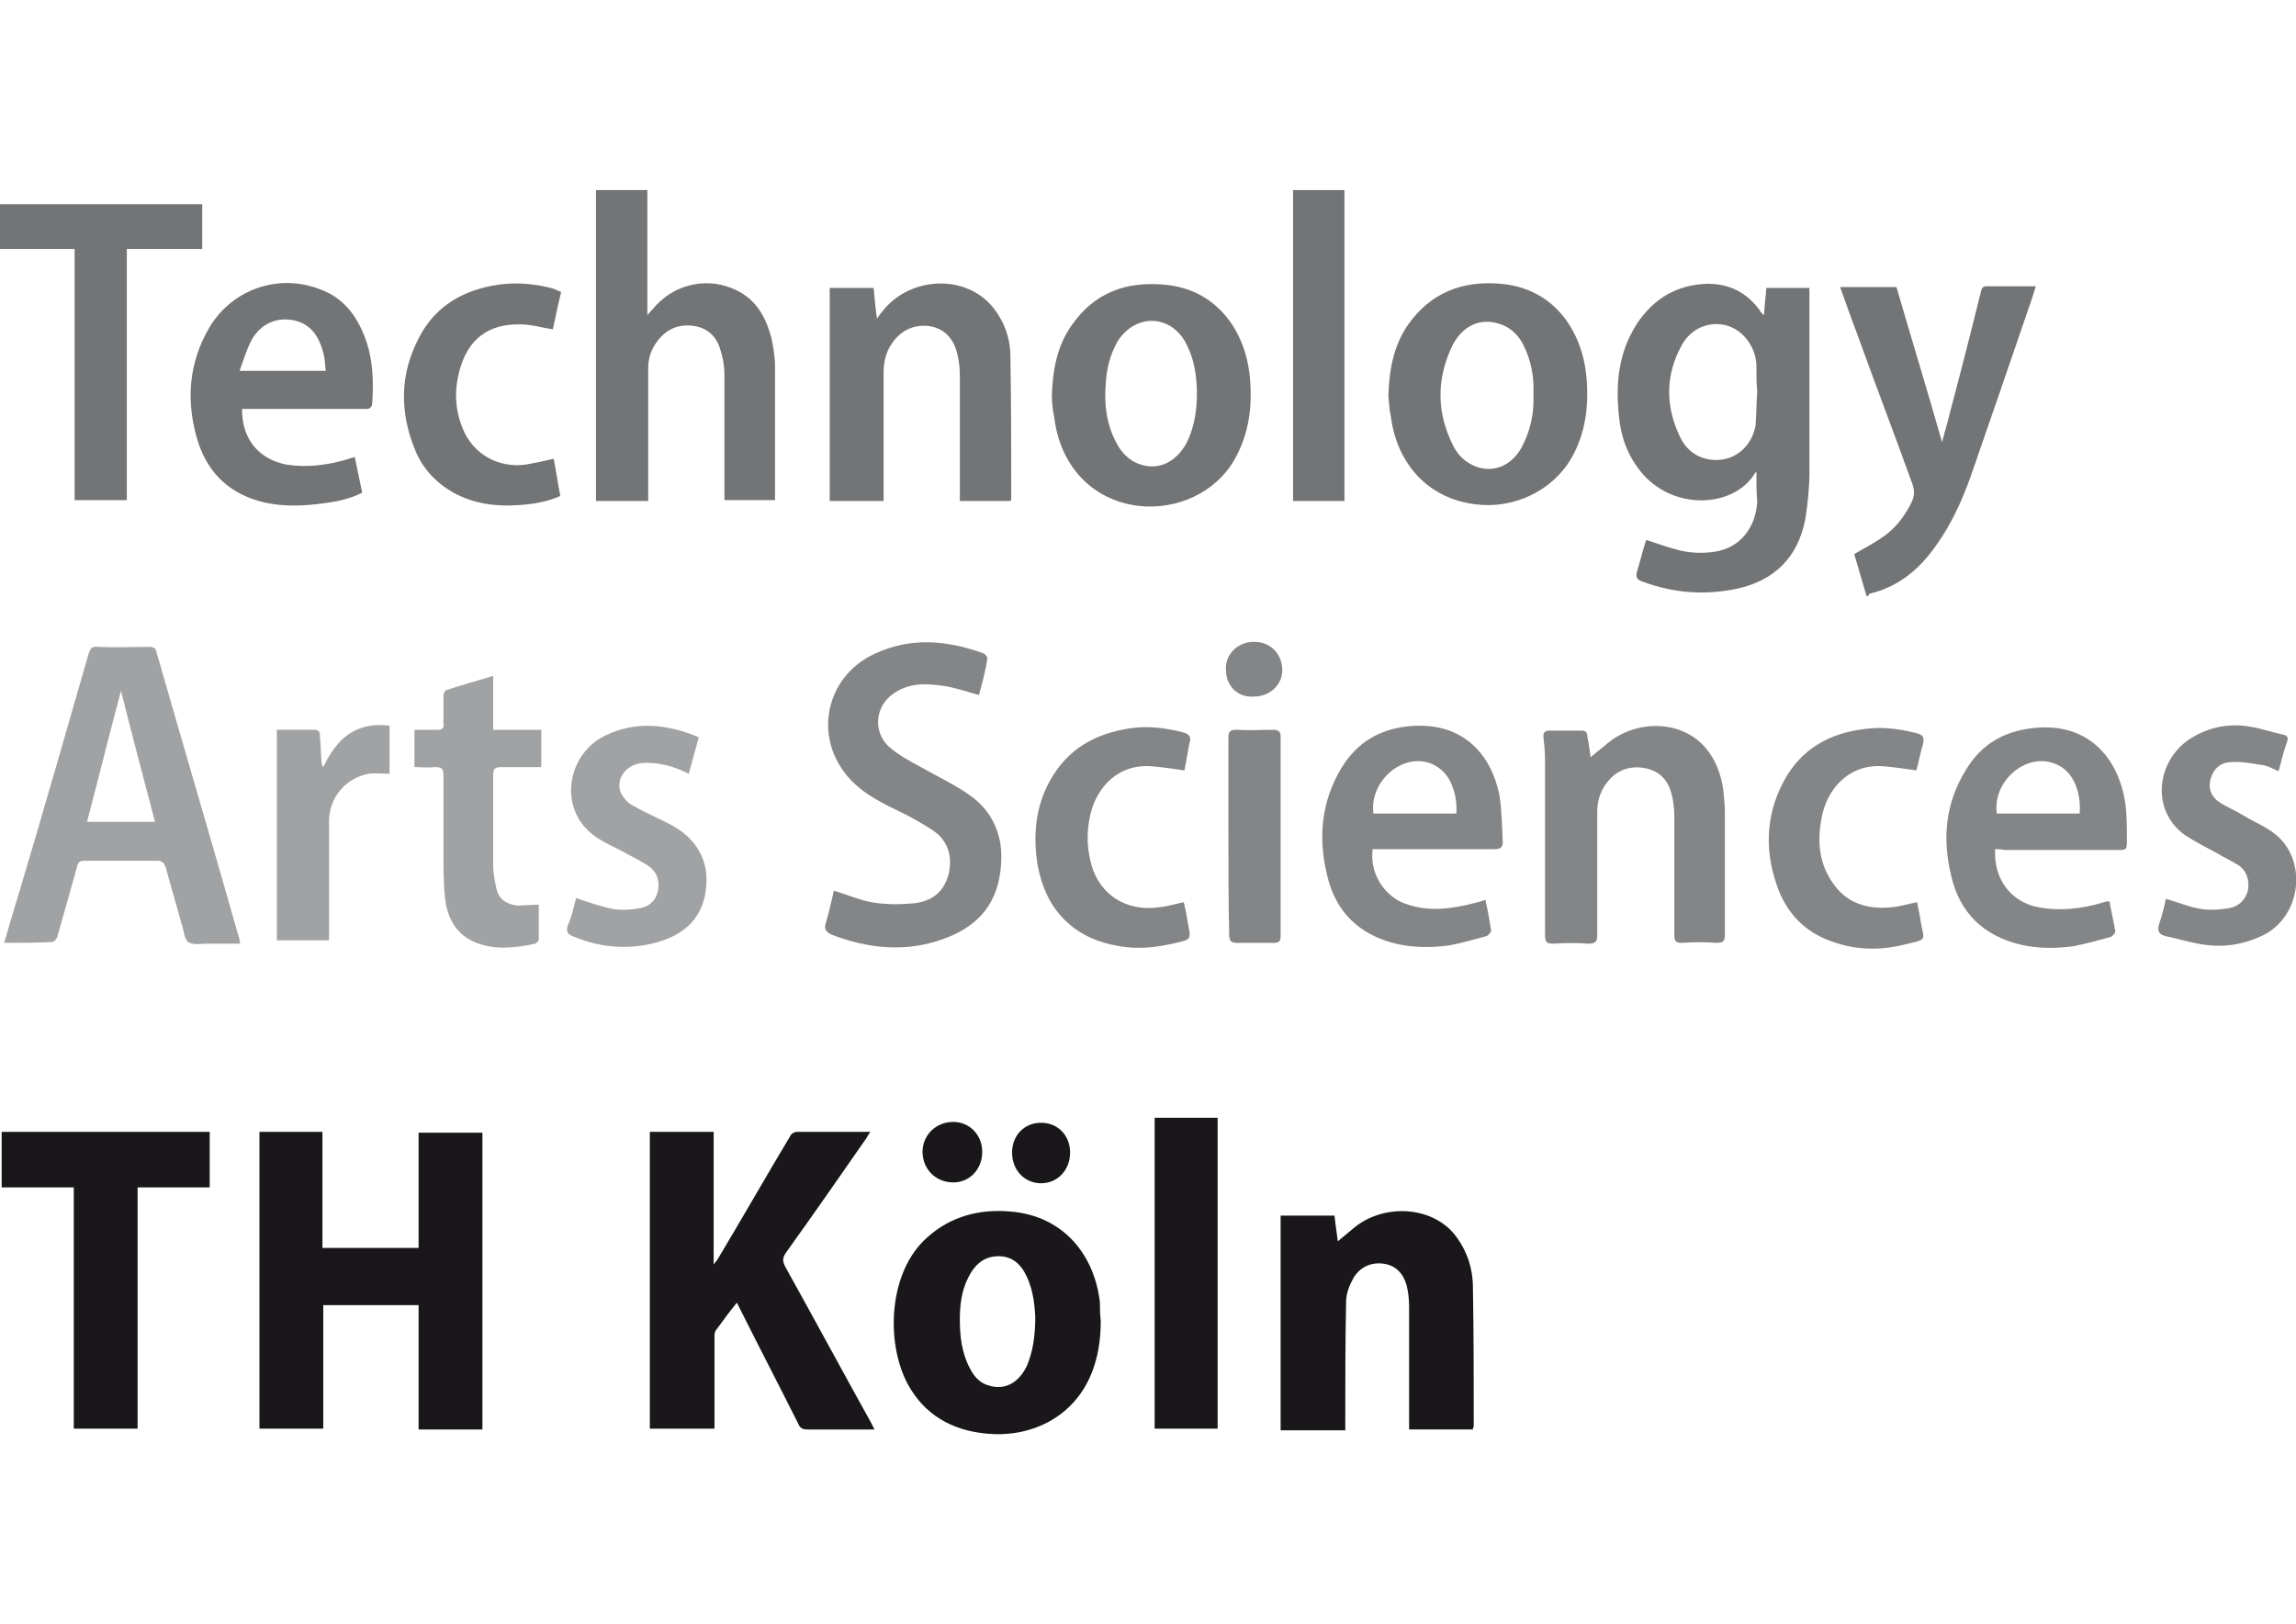 <?xml version="1.0" encoding="utf-8"?>
<!-- Generator: Adobe Illustrator 16.0.0, SVG Export Plug-In . SVG Version: 6.00 Build 0)  -->
<!DOCTYPE svg PUBLIC "-//W3C//DTD SVG 1.1//EN" "http://www.w3.org/Graphics/SVG/1.1/DTD/svg11.dtd">
<svg version="1.1" id="Ebene_1" xmlns="http://www.w3.org/2000/svg" xmlns:xlink="http://www.w3.org/1999/xlink" x="0px" y="0px"
	 viewBox="0 0 841.889 595.281" enable-background="new 0 0 841.889 595.281"
	 xml:space="preserve">
<polygon fill="#1A171B" points="95.13,414.958 95.13,523.765 118.533,523.765 118.533,478.479 153.486,478.479 153.486,524.069 
	176.888,524.069 176.888,415.261 153.486,415.261 153.486,457.509 118.23,457.509 118.23,414.958 "/>
<path fill="#1A171B" d="M238.282,523.765V414.958h23.402v48.629c0.607-0.912,0.912-1.216,1.216-1.52
	c9.118-15.196,17.932-30.697,27.05-45.894c0.304-0.607,1.52-1.216,2.128-1.216c8.813,0,17.628,0,27.05,0
	c-0.608,0.912-1.216,1.823-1.52,2.432c-9.727,13.98-19.452,27.962-29.481,41.942c-1.216,1.823-1.216,3.039-0.305,4.863
	c10.638,19.147,20.972,38.295,31.609,57.442c0.304,0.608,0.607,1.216,1.216,2.432h-13.069c-3.951,0-7.902,0-11.549,0
	c-1.824,0-2.736-0.607-3.344-2.128c-6.99-13.98-14.285-27.961-21.275-41.942c-0.304-0.607-0.607-1.216-1.216-2.431
	c-2.735,3.343-5.166,6.686-7.598,10.029c-0.608,0.607-0.608,1.823-0.608,2.735c0,10.029,0,20.363,0,30.394v3.039H238.282z"/>
<path fill="#737476" d="M644.334,143.547L644.334,143.547c-0.304-3.343-0.304-6.687-0.304-9.726
	c-0.305-6.99-5.167-13.069-11.246-14.589c-6.382-1.52-12.765,1.216-16.108,7.295c-6.078,10.941-6.078,22.49-0.607,33.736
	c3.039,6.382,9.118,9.118,15.5,8.206c6.079-0.912,10.941-5.774,12.157-12.461C644.031,152.057,644.031,147.802,644.334,143.547
	 M644.031,173.028c-0.305,0.304-0.608,0.304-0.608,0.608c-7.902,12.765-30.393,13.677-41.942-0.912
	c-4.863-6.078-7.294-13.069-7.902-20.667c-1.216-11.854,0-23.099,6.687-33.433c6.079-9.118,14.589-14.285,25.834-14.589
	c7.902,0,14.285,3.039,19.148,9.726c0.304,0.608,0.607,0.912,1.52,1.824c0.304-3.647,0.607-6.687,0.911-10.03h15.805v10.941
	c0,18.844,0,37.688,0,56.228c0,5.774-0.607,11.854-1.52,17.628c-2.735,13.98-11.245,22.491-25.227,25.53
	c-11.854,2.432-23.402,1.52-34.648-2.735c-1.823-0.607-2.431-1.52-1.823-3.647c1.216-3.951,2.128-7.902,3.344-11.549
	c4.862,1.52,9.422,3.343,14.284,4.255c3.647,0.607,7.599,0.607,11.245,0c8.814-1.52,14.589-8.51,15.197-18.236
	C644.031,180.323,644.031,176.676,644.031,173.028"/>
<path fill="#A1A2A4" d="M56.835,301.288c-4.255-16.109-8.51-32.217-12.461-48.021c-4.255,15.805-8.206,31.912-12.462,48.021H56.835z
	 M1.52,345.662c1.823-6.079,3.343-11.55,5.167-17.324c8.813-29.481,17.324-59.267,25.834-88.748
	c0.607-1.824,1.216-2.735,3.343-2.432c6.383,0.304,12.462,0,18.844,0c1.52,0,2.432,0.304,2.735,2.127
	c10.03,34.952,20.364,69.905,30.394,105.161c0,0.304,0,0.911,0.304,1.52c-3.951,0-7.902,0-11.854,0
	c-2.431,0-5.471,0.607-7.294-0.608c-1.52-1.215-1.52-4.255-2.432-6.687c-1.823-6.99-3.951-13.677-5.774-20.667
	c-0.608-1.52-1.216-2.432-3.039-2.432c-8.814,0-17.933,0-26.746,0c-1.824,0-2.432,0.608-2.735,2.128
	c-2.432,8.813-4.863,17.324-7.295,25.834c-0.304,0.912-1.216,1.823-1.823,1.823C13.373,345.662,7.598,345.662,1.52,345.662"/>
<path fill="#1A171B" d="M540.085,524.069h-23.402v-2.735c0-13.98,0-28.266,0-42.246c0-2.735-0.304-5.471-0.912-7.902
	c-1.216-4.255-3.951-7.295-8.51-7.902s-8.51,1.216-10.941,5.167c-1.52,2.735-2.735,5.774-2.735,8.813
	c-0.304,14.589-0.304,29.481-0.304,44.07v3.039h-23.707v-78.718h19.756c0.304,3.343,0.911,6.687,1.216,9.422
	c1.823-1.52,3.646-3.039,5.471-4.56c10.941-9.422,28.873-8.51,37.383,2.128c4.56,5.774,6.687,12.461,6.687,19.451
	c0.305,17.021,0.305,34.041,0.305,51.061C540.085,523.157,540.085,523.462,540.085,524.069"/>
<path fill="#737476" d="M218.527,183.666V69.692h18.844v45.894c0.912-1.216,1.52-1.824,2.128-2.432
	c6.99-8.511,18.539-11.55,28.569-7.599c8.813,3.344,12.765,10.334,14.893,18.844c0.607,3.039,1.216,6.383,1.216,9.726
	c0,15.805,0,31.609,0,47.414c0,0.607,0,1.215,0,1.823h-18.54v-3.039c0-14.285,0-28.266,0-42.551c0-2.735-0.304-5.774-1.216-8.51
	c-1.216-5.167-4.255-8.814-9.726-9.726c-5.471-0.912-10.03,0.911-13.373,5.166c-2.432,3.04-3.647,6.383-3.647,10.334
	c0,15.196,0,30.394,0,45.59v3.039H218.527z"/>
<path fill="#1A171B" d="M379.611,482.734c-0.305-5.166-0.912-11.549-4.56-17.323c-2.127-3.04-4.862-4.863-8.813-4.863
	c-5.471,0-8.814,3.039-11.246,7.902c-2.432,4.862-3.039,10.029-3.039,15.196c0,6.079,0.607,12.157,3.647,17.932
	c1.52,3.04,3.646,5.471,6.99,6.383c5.774,1.823,10.941-0.912,13.98-7.294C378.698,495.5,379.611,490.029,379.611,482.734
	 M403.62,484.254c0,6.687-0.911,13.069-3.343,19.148c-6.99,17.324-23.707,23.706-38.6,22.187
	c-12.765-1.216-22.795-6.99-28.873-18.235c-8.206-15.501-6.99-41.335,7.294-53.796c8.511-7.599,18.844-10.334,30.09-9.422
	c20.363,1.52,31.305,16.716,33.128,33.433C403.317,479.391,403.317,481.823,403.62,484.254"/>
<polygon fill="#1A171B" points="0.608,414.958 0.608,435.321 27.05,435.321 27.05,523.765 50.452,523.765 50.452,435.321 
	76.895,435.321 76.895,414.958 "/>
<path fill="#848587" d="M358.943,254.786c-4.559-1.216-8.813-2.735-13.069-3.344c-6.382-0.911-12.765-1.215-18.539,3.04
	c-6.383,4.559-7.295,13.677-1.52,19.147c3.343,3.039,7.901,5.471,11.853,7.599c5.775,3.343,12.462,6.382,17.933,10.333
	c7.902,5.471,11.854,13.981,11.549,23.403c-0.304,12.461-5.167,23.402-20.971,29.178c-13.981,5.166-27.962,3.646-41.335-1.521
	c-1.823-0.911-2.735-1.823-2.128-3.951c1.216-3.95,2.128-8.206,3.04-12.157c4.862,1.521,9.118,3.344,13.677,4.256
	c5.471,0.911,10.941,0.911,16.412,0.304c6.383-0.912,10.638-4.56,12.157-11.246c1.216-6.382-0.607-11.853-6.078-15.5
	c-4.256-2.735-8.511-5.167-13.069-7.295c-7.599-3.646-14.893-7.598-19.756-14.589c-10.638-14.893-5.167-35.256,11.854-42.854
	c13.069-6.079,26.442-4.863,39.815,0c0.607,0.304,1.52,1.52,1.215,2.127C361.374,245.971,360.158,250.531,358.943,254.786"/>
<path fill="#737476" d="M438.876,144.459c0-6.383-0.911-12.765-3.951-18.54c-5.774-10.941-18.843-10.941-25.226-0.607
	c-2.735,4.862-3.951,10.029-4.255,15.5c-0.608,7.599,0.304,14.893,3.951,21.579c1.823,3.647,4.862,6.687,8.813,7.902
	c6.383,2.128,12.765-0.607,16.716-7.598C437.66,157.528,438.876,151.145,438.876,144.459 M385.689,145.066
	c0.304-9.117,1.823-18.235,7.294-25.834c8.207-11.854,19.756-16.108,33.736-14.893c19.148,1.52,30.09,16.717,31.609,34.345
	c0.911,10.333-0.304,20.06-5.471,29.481c-6.99,12.461-21.275,18.844-35.256,17.323c-17.628-2.127-28.874-15.196-31.001-32.216
	C385.992,150.233,385.689,147.498,385.689,145.066"/>
<path fill="#737476" d="M562.273,144.459c0.304-6.383-0.912-12.461-3.647-17.932c-1.823-3.647-4.862-6.687-9.118-7.902
	c-6.99-2.128-13.372,0.912-17.02,8.206c-5.774,12.157-5.774,24.314,0.304,36.472c1.823,3.647,4.559,6.383,8.814,7.902
	c6.382,2.127,12.765-0.608,16.412-7.295C561.361,157.528,562.576,151.145,562.273,144.459 M509.084,145.066
	c0.305-9.422,1.824-18.235,7.295-26.138c8.206-11.55,19.756-16.108,33.736-14.893c19.451,1.52,30.089,17.021,31.608,34.345
	c0.912,10.333-0.304,20.363-5.471,29.48c-6.99,12.157-21.274,18.844-35.256,17.021c-17.628-2.128-28.873-15.196-31.001-32.217
	C509.389,150.233,509.389,147.802,509.084,145.066"/>
<path fill="#737476" d="M323.383,183.666h-19.147v-78.11h16.108c0.304,3.344,0.607,6.99,1.215,11.245
	c0.912-1.215,1.216-1.823,1.824-2.431c9.726-12.766,29.481-13.981,39.814-2.735c4.863,5.471,7.295,12.157,7.295,19.147
	c0.304,17.324,0.304,34.648,0.304,51.972c0,0.305,0,0.608-0.304,0.912h-18.54v-3.039c0-14.285,0-28.569,0-42.854
	c0-2.735-0.304-5.471-0.912-7.902c-1.216-5.471-4.559-9.422-10.333-10.333c-5.775-0.608-10.334,1.52-13.677,6.382
	c-2.128,3.04-3.04,6.687-3.04,10.638c0,14.893,0,29.481,0,44.374v2.735H323.383z"/>
<path fill="#848587" d="M583.244,277.581c2.127-1.823,4.559-3.647,6.686-5.471c10.334-8.206,26.442-8.206,35.257,1.823
	c3.951,4.56,5.774,9.726,6.687,15.501c0.304,2.735,0.607,5.774,0.607,8.51c0,14.893,0,29.785,0,44.678
	c0,2.432-0.607,3.04-3.039,3.04c-4.255-0.305-8.511-0.305-12.766,0c-2.127,0-2.735-0.608-2.735-2.735c0-14.589,0-29.178,0-43.463
	c0-2.735-0.304-5.471-0.911-7.902c-1.216-5.471-4.56-9.118-10.334-10.029c-5.774-0.912-10.638,1.216-13.98,6.078
	c-2.128,3.04-3.04,6.383-3.04,10.03c0,15.196,0,30.089,0,45.286c0,2.127-0.607,3.039-3.039,3.039c-4.255-0.304-8.813-0.304-13.069,0
	c-2.432,0-3.039-0.608-3.039-3.039c0-21.579,0-42.854,0-64.434c0-2.736-0.304-5.775-0.607-8.511c0-1.52,0.607-2.127,2.127-2.127
	c3.951,0,7.902,0,11.854,0c1.52,0,2.128,0.607,2.128,2.127C582.636,272.718,582.94,275.453,583.244,277.581"/>
<path fill="#737476" d="M684.453,218.618c-1.52-5.167-3.04-10.334-4.56-15.5c3.647-2.128,7.295-3.951,10.638-6.383
	c4.559-3.039,7.902-7.599,10.334-12.461c1.216-2.432,1.216-4.56,0.304-6.991c-6.687-18.539-13.677-36.775-20.363-55.315
	c-2.128-5.471-3.951-10.941-6.079-16.716h20.668c5.471,18.844,11.245,37.688,16.716,56.835c0.608-2.432,1.216-4.559,1.824-6.687
	c4.255-16.108,8.51-32.521,12.461-48.629c0.304-1.216,0.607-1.823,2.127-1.823c5.775,0,11.854,0,17.933,0
	c-0.608,2.127-1.216,3.951-1.824,5.774c-7.294,21.275-14.589,42.551-21.883,63.521c-3.647,10.334-8.206,20.06-15.196,28.874
	c-5.774,7.294-13.069,12.461-22.188,14.588C685.365,218.314,685.061,218.314,684.453,218.618"/>
<path fill="#737476" d="M87.836,135.949h31.608c-0.304-2.432-0.304-4.56-0.911-6.687c-1.52-5.775-4.56-10.638-10.941-11.854
	c-6.079-1.216-11.854,1.216-15.197,6.99C90.572,127.743,89.356,131.694,87.836,135.949 M88.748,149.322
	c-0.305,12.461,6.99,19.147,16.108,20.971c7.598,1.216,14.893,0.304,22.187-1.823c0.912-0.304,1.823-0.608,3.039-0.912
	c0.912,4.56,1.824,8.511,2.735,13.069c-4.862,2.432-9.726,3.343-14.588,3.951c-6.991,0.911-13.981,1.216-20.972-0.304
	c-12.157-2.735-20.667-10.03-24.618-22.188c-4.56-14.589-3.647-28.873,4.255-42.246c8.51-13.981,25.53-19.756,40.727-13.677
	c8.206,3.039,13.069,9.422,16.108,17.323c3.039,7.902,3.343,16.108,2.735,24.619c-0.304,1.823-1.52,1.823-2.735,1.823H91.787h-3.039
	V149.322z"/>
<path fill="#848587" d="M762.564,298.248c0.304-4.255-0.305-8.206-2.128-11.854c-1.823-3.646-4.863-6.078-8.814-6.99
	c-10.333-2.432-20.971,7.902-19.451,18.844H762.564L762.564,298.248z M731.563,311.317c-0.608,11.245,6.078,19.452,15.804,21.275
	c7.902,1.52,15.501,0.607,23.099-1.52c0.608-0.304,1.216-0.304,2.128-0.608c0.304,0,0.304,0,0.912,0
	c0.607,3.647,1.52,7.295,2.127,10.941c0,0.608-0.911,1.824-1.823,2.128c-4.559,1.216-8.814,2.432-13.373,3.344
	c-6.687,0.911-13.373,0.911-19.756-0.608c-13.677-3.343-22.187-11.854-25.226-25.227c-3.344-13.677-2.128-26.746,5.471-38.903
	c5.471-9.118,13.677-13.98,24.314-15.196c20.971-2.432,31.608,11.55,34.04,27.354c0.607,4.56,0.607,9.422,0.607,13.981
	c0,3.343-0.304,3.343-3.343,3.343h-41.639C733.69,311.317,732.778,311.317,731.563,311.317"/>
<path fill="#848587" d="M534.007,298.248c0.304-4.559-0.608-8.51-2.432-12.157c-1.823-3.343-4.862-5.774-8.51-6.687
	c-10.334-2.432-20.972,7.902-19.452,18.844C513.34,298.248,523.369,298.248,534.007,298.248 M503.31,311.317
	c-1.216,9.422,4.863,17.628,12.157,20.06c8.51,3.039,16.717,1.823,25.227-0.304c1.216-0.304,2.432-0.608,3.951-1.216
	c0.912,3.951,1.52,7.599,2.127,11.245c0,0.608-0.911,1.824-1.823,2.128c-4.559,1.216-8.813,2.432-13.373,3.343
	c-6.687,0.912-13.373,0.912-19.755-0.607c-13.678-3.344-22.188-11.854-25.227-25.227c-3.344-13.677-2.128-27.05,5.471-39.511
	c5.471-8.814,13.373-13.678,23.706-14.894c21.275-2.431,31.306,11.246,34.041,25.227c0.911,5.775,0.911,11.55,1.216,17.324
	c0,2.128-1.521,2.432-3.04,2.432c-13.98,0-27.961,0-41.639,0H503.31z"/>
<polygon fill="#737476" points="0,74.858 0,91.271 27.354,91.271 27.354,183.362 46.501,183.362 46.501,91.271 74.159,91.271 
	74.159,74.858 "/>
<rect x="423.376" y="409.791" fill="#1A171B" width="23.099" height="113.975"/>
<path fill="#A1A2A4" d="M197.555,331.68c0,4.255,0,8.511,0,12.766c0,0.607-0.911,1.216-1.216,1.52
	c-7.294,1.52-14.588,2.432-21.579-0.304c-7.294-2.735-10.637-8.814-11.549-16.108c-0.608-5.471-0.608-10.941-0.608-16.413
	c0-9.726,0-19.147,0-28.873c0-2.432-0.607-3.039-3.039-3.039c-2.432,0.304-4.862,0-7.598,0v-13.678c2.735,0,5.774,0,8.51,0
	c1.52,0,2.432-0.607,2.127-2.127c0-3.344,0-6.99,0-10.334c0-0.912,0.608-2.127,1.216-2.127c5.471-1.824,10.941-3.344,17.021-5.167
	v19.755h17.628v13.678c-4.863,0-9.726,0-14.589,0c-2.432,0-3.039,0.607-3.039,3.039c0,10.941,0,22.188,0,33.129
	c0,2.735,0.607,5.774,1.216,8.51c0.912,3.951,3.951,5.774,7.902,6.078C192.084,331.984,194.212,331.68,197.555,331.68"/>
<path fill="#A1A2A4" d="M211.233,329.249c4.559,1.521,8.813,3.04,13.372,3.951c3.344,0.608,6.991,0.305,10.334-0.304
	c3.344-0.607,5.774-3.039,6.383-6.687c0.607-3.647-0.608-6.687-3.647-8.813c-2.432-1.52-5.167-3.04-7.598-4.256
	c-3.647-2.127-7.599-3.646-11.246-6.078c-14.589-9.726-11.245-30.394,3.039-37.384c11.246-5.471,22.795-4.255,34.345,0.607
	c-1.216,4.56-2.432,8.814-3.647,13.373c-5.471-2.735-10.941-4.255-16.716-3.951c-6.079,0.305-10.334,5.775-8.206,10.942
	c0.911,1.823,2.432,3.646,4.255,4.559c2.432,1.52,5.167,2.735,7.599,3.951c2.431,1.216,5.166,2.432,7.294,3.647
	c8.51,4.862,13.069,12.461,12.157,22.187c-0.912,10.941-7.294,17.324-17.628,20.363c-10.638,3.04-21.275,2.128-31.305-2.127
	c-2.128-0.912-2.432-1.824-1.824-3.951C209.712,335.935,210.321,332.593,211.233,329.249"/>
<path fill="#848587" d="M794.172,329.553c4.559,1.216,8.51,3.039,12.766,3.646c3.343,0.608,6.99,0.305,10.637-0.304
	c3.344-0.607,5.775-3.039,6.687-6.383c0.608-3.646-0.304-7.294-3.646-9.422c-2.432-1.52-5.167-2.735-7.599-4.255
	c-3.951-2.127-8.206-4.255-11.854-6.687c-12.765-9.118-10.333-27.354,1.824-35.256c6.687-4.255,13.98-5.774,21.579-4.559
	c4.255,0.607,8.51,2.127,12.765,3.039c1.52,0.304,1.824,1.216,1.216,2.735c-1.216,3.647-2.128,6.99-3.039,10.638
	c-2.128-0.912-3.647-1.824-5.167-2.128c-3.951-0.607-8.206-1.52-12.157-1.216c-3.647,0-6.383,2.128-7.599,6.079
	c-0.911,3.343,0,6.382,3.04,8.51c2.735,1.823,5.774,3.039,8.813,4.863c3.951,2.432,8.51,4.255,11.854,6.99
	c11.854,9.422,9.726,30.089-4.559,37.08c-6.991,3.343-14.285,4.559-21.884,3.343c-4.559-0.607-9.118-2.127-13.677-3.039
	c-2.432-0.608-3.343-1.824-2.432-4.56C792.653,335.935,793.565,332.593,794.172,329.553"/>
<path fill="#737476" d="M205.761,107.075c-1.215,4.863-2.127,9.422-3.039,13.677c-3.951-0.607-7.902-1.823-11.854-1.823
	c-11.853-0.304-19.451,5.471-22.49,17.324c-1.824,6.99-1.52,13.98,1.216,20.667c3.646,9.422,13.068,14.893,23.402,13.373
	c3.343-0.607,6.383-1.216,10.029-2.127c0.912,4.559,1.521,9.117,2.432,13.677c-4.862,2.127-10.029,3.039-15.5,3.343
	c-8.511,0.608-16.412-0.607-23.707-4.559c-6.383-3.647-11.245-8.814-13.98-15.501c-5.774-13.98-5.774-27.961,1.52-41.639
	c6.078-11.549,16.412-17.323,29.178-19.147c6.687-0.911,13.373-0.304,20.059,1.52C203.634,106.164,204.546,106.468,205.761,107.075"
	/>
<path fill="#848587" d="M434.318,282.443c-4.255-0.607-8.206-1.215-12.157-1.52c-12.157-0.911-19.756,7.599-22.187,17.021
	c-1.824,7.295-1.52,14.285,0.911,21.275c4.255,10.638,13.981,14.893,24.314,13.373c3.039-0.304,5.774-1.216,8.814-1.823
	c0.304,0.607,0.304,1.52,0.607,2.431c0.608,2.735,0.912,5.471,1.52,8.206c0.304,2.128,0,3.04-2.432,3.647
	c-6.99,1.824-13.98,3.039-21.274,2.128c-6.687-0.912-12.766-2.735-18.236-6.687c-7.902-5.774-11.853-13.677-13.677-23.099
	c-1.823-10.941-0.912-21.58,4.56-31.306c6.382-11.549,16.716-17.324,29.785-19.147c6.382-0.912,12.765,0,18.843,1.52
	c2.128,0.608,3.344,1.52,2.432,3.951C435.533,275.758,434.925,279.1,434.318,282.443"/>
<path fill="#848587" d="M702.689,282.443c-4.255-0.607-8.206-1.215-12.157-1.52c-12.157-0.911-19.756,7.599-22.187,17.021
	c-2.128,9.118-1.824,18.236,3.951,26.139c5.166,7.294,12.765,9.422,21.579,8.51c3.039-0.304,5.774-1.216,9.117-1.823
	c0.305,2.127,0.912,4.255,1.216,6.687c1.216,7.598,3.04,6.686-5.774,8.813c-8.51,2.128-17.021,2.128-25.227-0.607
	c-10.029-3.04-17.02-9.422-20.971-19.148c-5.167-13.373-5.167-27.05,1.823-40.119c6.383-11.853,16.716-17.628,29.785-19.147
	c6.383-0.912,12.766,0,18.844,1.52c2.432,0.608,3.039,1.52,2.432,3.951C704.208,275.758,703.601,279.1,702.689,282.443"/>
<rect x="474.133" y="69.692" fill="#737476" width="18.843" height="113.974"/>
<path fill="#A1A2A4" d="M101.513,267.551h13.98c1.824,0,1.824,1.521,1.824,2.432c0.304,3.344,0.304,6.687,0.607,9.726
	c0,0.608,0.305,0.912,0.608,1.521c4.862-10.334,11.854-16.717,24.314-15.197v17.628c-2.735,0-5.167-0.304-7.599,0
	c-8.51,1.521-14.589,8.814-14.589,17.324c0,13.678,0,27.051,0,40.728v3.039h-19.147
	C101.513,319.523,101.513,293.689,101.513,267.551"/>
<path fill="#848587" d="M450.426,306.759c0-11.854,0-24.011,0-36.168c0-2.432,0.607-3.04,3.039-3.04c4.56,0.305,8.814,0,13.373,0
	c1.823,0,2.735,0.608,2.735,2.432c0,24.314,0,48.63,0,73.248c0,1.823-0.607,2.432-2.432,2.432c-4.559,0-9.118,0-13.677,0
	c-2.127,0-2.735-0.912-2.735-2.735C450.426,330.769,450.426,318.612,450.426,306.759"/>
<path fill="#1A171B" d="M338.276,422.252c0-6.078,4.862-10.941,11.245-10.941c6.079,0,10.638,4.863,10.638,10.941
	c0,6.383-4.559,11.246-10.638,11.246C343.138,433.498,338.276,428.635,338.276,422.252"/>
<path fill="#1A171B" d="M371.1,422.556c0-6.383,4.56-10.941,10.638-10.941c6.079,0,10.638,4.559,10.638,10.941
	c0,6.382-4.559,11.245-10.638,11.245C375.659,433.802,371.1,428.938,371.1,422.556"/>
<path fill="#848587" d="M459.544,255.393c-5.167,0.305-10.03-3.343-10.03-10.029c-0.304-5.774,4.863-10.334,10.638-10.03
	c5.774,0,10.03,4.56,10.03,10.334C470.182,251.138,465.622,255.393,459.544,255.393"/>
</svg>

